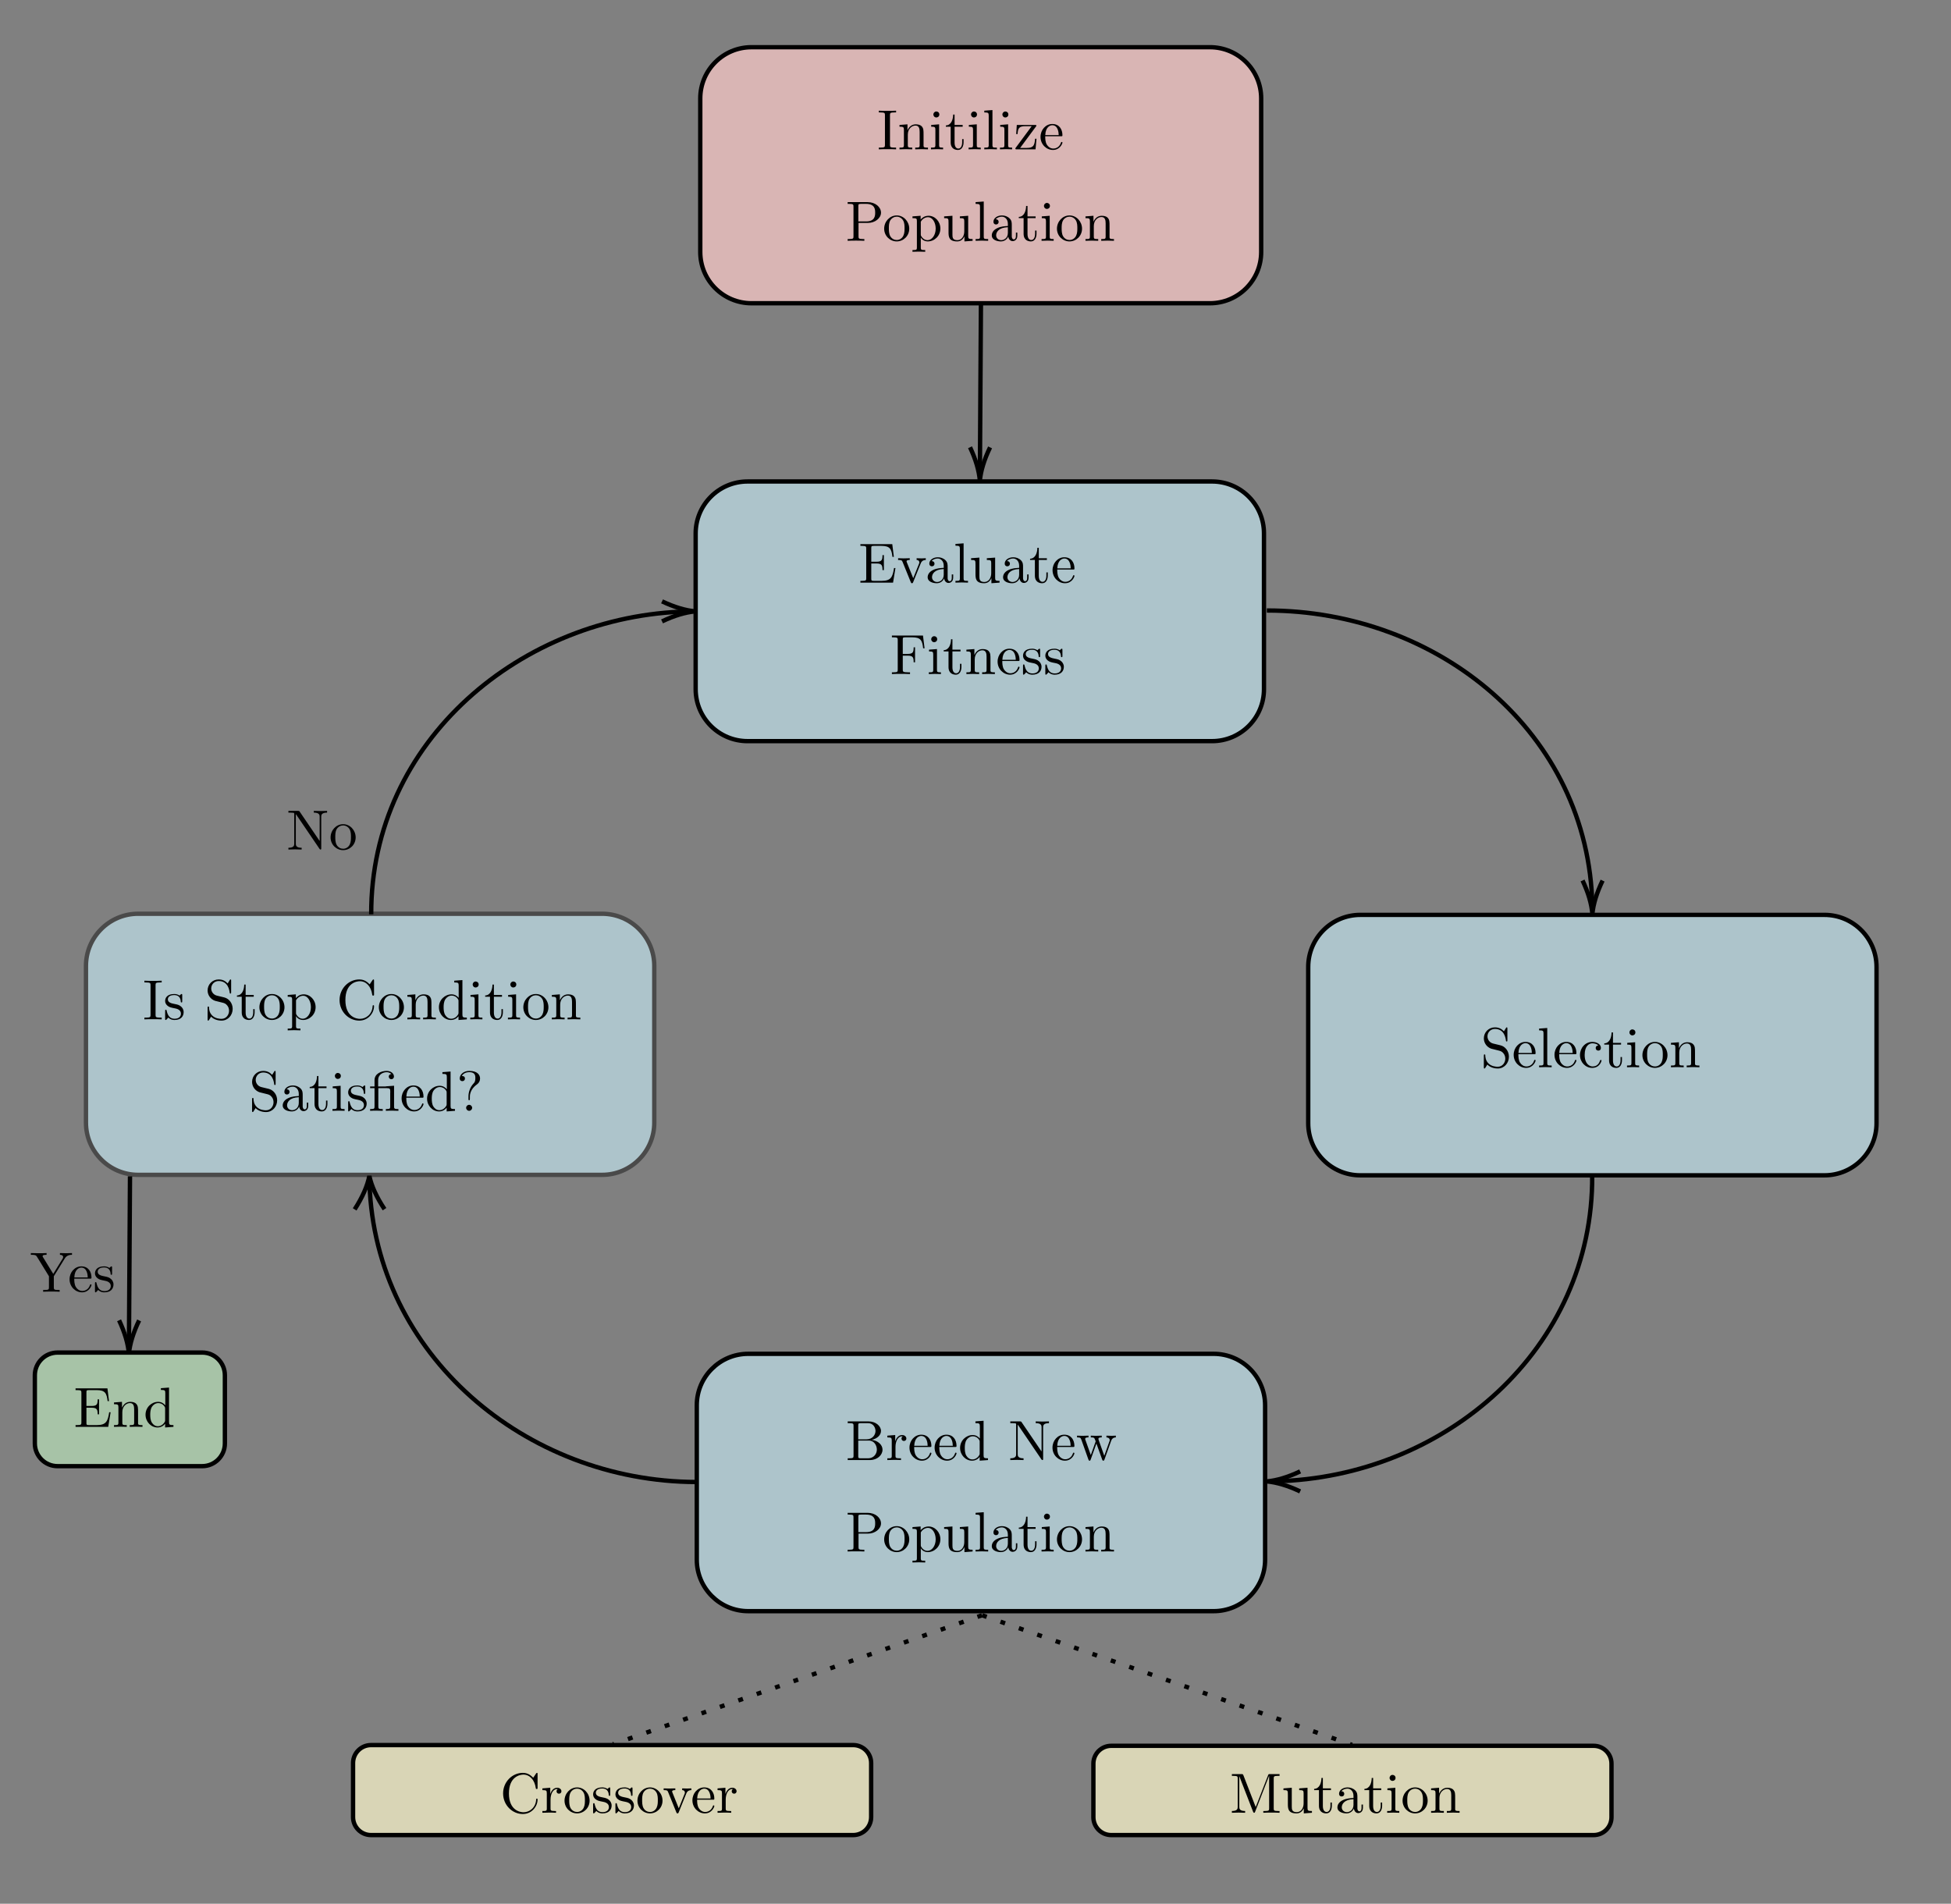 ﻿<svg xmlns="http://www.w3.org/2000/svg" xmlns:xlink="http://www.w3.org/1999/xlink" x="0" y="0" width="448" height="437.188" style="
        width:448px;
        height:437.188px;
        background: transparent;
        fill: none;
">
        
        
        <rect width="100%" height="100%" fill="#808080" stroke="none"/>
        
        
        <svg xmlns="http://www.w3.org/2000/svg" class="role-diagram-draw-area"><g class="shapes-region" style="stroke: black; fill: none;"><g class="composite-shape"><path class="real" d=" M160.8,22.6 C160.8,16.11 166.07,10.84 172.56,10.84 L277.84,10.84 C284.33,10.84 289.6,16.11 289.6,22.6 L289.6,57.88 C289.6,64.37 284.33,69.64 277.84,69.64 L172.56,69.64 C166.07,69.64 160.8,64.37 160.8,57.88 Z" style="stroke-width: 1; stroke: rgb(0, 0, 0); stroke-opacity: 1; fill: rgb(255, 204, 203); fill-opacity: 0.7;"/></g><g class="arrow-line"><path class="connection real" stroke-dasharray="" d="  M225.25,69.65 L225.01,108.38" style="stroke: rgb(0, 0, 0); stroke-opacity: 1; stroke-width: 1; fill: none; fill-opacity: 1;"/><g stroke="rgb(0,0,0)" stroke-opacity="1" transform="matrix(0.006,-1,1,0.006,225,110.375)" style="stroke: rgb(0, 0, 0); stroke-width: 1;"><path d=" M7.65,-2.3 Q3.47,-0.31 0,0 Q3.47,0.32 7.65,2.3"/></g></g><g class="composite-shape"><path class="real" d=" M159.74,122.5 C159.74,115.91 165.08,110.57 171.67,110.57 L278.32,110.57 C284.9,110.57 290.24,115.91 290.24,122.5 L290.24,158.27 C290.24,164.86 284.9,170.2 278.32,170.2 L171.67,170.2 C165.08,170.2 159.74,164.86 159.74,158.27 Z" style="stroke-width: 1; stroke: rgb(0, 0, 0); stroke-opacity: 1; fill: rgb(193, 225, 236); fill-opacity: 0.7;"/></g><g class="composite-shape"><path class="real" d=" M300.4,222.06 C300.4,215.46 305.76,210.1 312.36,210.1 L418.94,210.1 C425.54,210.1 430.9,215.46 430.9,222.06 L430.9,257.95 C430.9,264.56 425.54,269.91 418.94,269.91 L312.36,269.91 C305.76,269.91 300.4,264.56 300.4,257.95 Z" style="stroke-width: 1; stroke: rgb(0, 0, 0); stroke-opacity: 1; fill: rgb(193, 225, 236); fill-opacity: 0.7;"/></g><g class="composite-shape"><path class="real" d=" M19.74,221.83 C19.74,215.21 25.11,209.84 31.73,209.84 L138.25,209.84 C144.87,209.84 150.24,215.21 150.24,221.83 L150.24,257.81 C150.24,264.43 144.87,269.8 138.25,269.8 L31.73,269.8 C25.11,269.8 19.74,264.43 19.74,257.81 Z" style="stroke-width: 1; stroke: rgb(74, 74, 74); stroke-opacity: 1; fill: rgb(193, 225, 236); fill-opacity: 0.7;"/></g><g class="composite-shape"><path class="real" d=" M160,322.72 C160,316.19 165.29,310.9 171.82,310.9 L278.68,310.9 C285.21,310.9 290.5,316.19 290.5,322.72 L290.5,358.18 C290.5,364.71 285.21,370 278.68,370 L171.82,370 C165.29,370 160,364.71 160,358.18 Z" style="stroke-width: 1; stroke: rgb(0, 0, 0); stroke-opacity: 1; fill: rgb(193, 225, 236); fill-opacity: 0.7;"/></g><g class="arrow-line"><path class="connection real" stroke-dasharray="" d="  M290.9,140.2 C330.3,140.2 364.85,168.34 365.64,208.04" style="stroke: rgb(0, 0, 0); stroke-opacity: 1; stroke-width: 1; fill: none; fill-opacity: 1;"/><g stroke="rgb(0,0,0)" stroke-opacity="1" transform="matrix(0.006,-1,1,0.006,365.65,209.861)" style="stroke: rgb(0, 0, 0); stroke-width: 1;"><path d=" M7.65,-2.3 Q3.47,-0.31 0,0 Q3.47,0.32 7.65,2.3"/></g></g><g class="arrow-line"><path class="connection real" stroke-dasharray="" d="  M365.61,269.91 C365.9,309.6 331.94,339.3 292.7,340.18" style="stroke: rgb(0, 0, 0); stroke-opacity: 1; stroke-width: 1; fill: none; fill-opacity: 1;"/><g stroke="rgb(0,0,0)" stroke-opacity="1" transform="matrix(1,-2.4492935982947064e-16,2.4492935982947064e-16,1,290.9,340.2)" style="stroke: rgb(0, 0, 0); stroke-width: 1;"><path d=" M7.65,-2.3 Q3.47,-0.31 0,0 Q3.47,0.32 7.65,2.3"/></g></g><g class="arrow-line"><path class="connection real" stroke-dasharray="" d="  M159.81,340.34 C120.7,340.2 86.15,311.09 84.85,271.86" style="stroke: rgb(0, 0, 0); stroke-opacity: 1; stroke-width: 1; fill: none; fill-opacity: 1;"/><g stroke="rgb(0,0,0)" stroke-opacity="1" transform="matrix(0.007,1,-1,0.007,84.814,270.057)" style="stroke: rgb(0, 0, 0); stroke-width: 1;"><path d=" M7.65,-3.43 Q3.47,-0.7 0,0 Q3.47,0.7 7.65,3.43"/></g></g><g class="arrow-line"><path class="connection real" stroke-dasharray="" d="  M85.24,209.97 C85.1,170.01 120.03,141.27 157.94,140.42" style="stroke: rgb(0, 0, 0); stroke-opacity: 1; stroke-width: 1; fill: none; fill-opacity: 1;"/><g stroke="rgb(0,0,0)" stroke-opacity="1" transform="matrix(-1,1.2246467991473532e-16,-1.2246467991473532e-16,-1,159.671,140.4)" style="stroke: rgb(0, 0, 0); stroke-width: 1;"><path d=" M7.65,-2.3 Q3.47,-0.31 0,0 Q3.47,0.32 7.65,2.3"/></g></g><g class="composite-shape"><path class="real" d=" M81.07,404.88 C81.07,402.6 82.92,400.75 85.2,400.75 L195.91,400.75 C198.19,400.75 200.04,402.6 200.04,404.88 L200.04,417.28 C200.04,419.57 198.19,421.42 195.91,421.42 L85.2,421.42 C82.92,421.42 81.07,419.57 81.07,417.28 Z" style="stroke-width: 1; stroke: rgb(0, 0, 0); stroke-opacity: 1; fill: rgb(255, 250, 205); fill-opacity: 0.7;"/></g><g class="composite-shape"><path class="real" d=" M251.07,405.02 C251.07,402.75 252.9,400.92 255.17,400.92 L365.94,400.92 C368.21,400.92 370.04,402.75 370.04,405.02 L370.04,417.32 C370.04,419.58 368.21,421.42 365.94,421.42 L255.17,421.42 C252.9,421.42 251.07,419.58 251.07,417.32 Z" style="stroke-width: 1; stroke: rgb(0, 0, 0); stroke-opacity: 1; fill: rgb(255, 250, 205); fill-opacity: 0.7;"/></g><g class="arrow-line"><path class="connection real" stroke-dasharray="1.125 3.35" d="  M225.51,370.94 L310.47,400.71" style="stroke: rgb(0, 0, 0); stroke-opacity: 1; stroke-width: 1; fill: none; fill-opacity: 1;"/></g><g class="arrow-line"><path class="connection real" stroke-dasharray="1.125 3.35" d="  M225.51,370.94 L140.76,400.57" style="stroke: rgb(0, 0, 0); stroke-opacity: 1; stroke-width: 1; fill: none; fill-opacity: 1;"/></g><g class="arrow-line"><path class="connection real" stroke-dasharray="" d="  M29.85,270.14 L29.61,308.87" style="stroke: rgb(0, 0, 0); stroke-opacity: 1; stroke-width: 1; fill: none; fill-opacity: 1;"/><g stroke="rgb(0,0,0)" stroke-opacity="1" transform="matrix(0.006,-1,1,0.006,29.599,310.868)" style="stroke: rgb(0, 0, 0); stroke-width: 1;"><path d=" M7.65,-2.3 Q3.47,-0.31 0,0 Q3.47,0.32 7.65,2.3"/></g></g><g class="composite-shape"><path class="real" d=" M8,315.83 C8,312.95 10.34,310.61 13.22,310.61 L46.43,310.61 C49.31,310.61 51.64,312.95 51.64,315.83 L51.64,331.48 C51.64,334.36 49.31,336.7 46.43,336.7 L13.22,336.7 C10.34,336.7 8,334.36 8,331.48 Z" style="stroke-width: 1; stroke: rgb(0, 0, 0); stroke-opacity: 1; fill: rgb(184, 224, 184); fill-opacity: 0.7;"/></g><g/></g><g/><g/><g/></svg>
        <svg xmlns="http://www.w3.org/2000/svg" xmlns:xlink="http://www.w3.org/1999/xlink" width="446" height="435.188" style="width:446px;height:435.188px;font-family:Asana-Math, Asana;background:transparent;"><g><g><g><g transform="matrix(1,0,0,1,201.438,34.297)"><path transform="matrix(0.013,0,0,-0.013,0,0)" d="M28 0C63 3 142 3 180 3C219 3 298 3 333 0L333 31L307 31C228 31 225 42 225 78L225 605C225 641 228 652 307 652L333 652L333 683C298 680 219 680 181 680C142 680 63 680 28 683L28 652L54 652C133 652 136 641 136 605L136 78C136 42 133 31 54 31L28 31ZM393 0C428 1 479 3 506 3C532 3 584 1 618 0L618 31C551 31 540 31 540 76L540 260C540 364 611 420 675 420C738 420 749 366 749 309L749 76C749 31 738 31 671 31L671 0C706 1 757 3 784 3C810 3 862 1 896 0L896 31C844 31 819 31 818 61L818 252C818 338 818 369 787 405C773 422 740 442 682 442C609 442 562 399 534 337L534 442L393 431L393 400C463 400 471 393 471 344L471 76C471 31 460 31 393 31ZM991 616C991 589 1013 563 1044 563C1072 563 1097 584 1097 616C1097 648 1072 669 1044 669C1013 669 991 642 991 616ZM949 0C981 1 1035 3 1059 3C1094 3 1129 1 1163 0L1163 31C1097 31 1093 36 1093 75L1093 442L953 431L953 400C1018 400 1027 394 1027 345L1027 76C1027 31 1016 31 949 31ZM1212 400L1297 400L1297 124C1297 1 1390 -11 1426 -11C1497 -11 1525 60 1525 124L1525 181L1500 181L1500 126C1500 52 1470 14 1433 14C1366 14 1366 105 1366 122L1366 400L1509 400L1509 431L1366 431L1366 615L1341 615C1340 533 1310 426 1212 422ZM1656 616C1656 589 1678 563 1709 563C1737 563 1762 584 1762 616C1762 648 1737 669 1709 669C1678 669 1656 642 1656 616ZM1614 0C1646 1 1700 3 1724 3C1759 3 1794 1 1828 0L1828 31C1762 31 1758 36 1758 75L1758 442L1618 431L1618 400C1683 400 1692 394 1692 345L1692 76C1692 31 1681 31 1614 31ZM1891 0C1924 1 1977 3 2002 3C2027 3 2076 1 2113 0L2113 31C2046 31 2035 31 2035 76L2035 694L1891 683L1891 652C1961 652 1969 645 1969 596L1969 76C1969 31 1958 31 1891 31ZM2210 616C2210 589 2232 563 2263 563C2291 563 2316 584 2316 616C2316 648 2291 669 2263 669C2232 669 2210 642 2210 616ZM2168 0C2200 1 2254 3 2278 3C2313 3 2348 1 2382 0L2382 31C2316 31 2312 36 2312 75L2312 442L2172 431L2172 400C2237 400 2246 394 2246 345L2246 76C2246 31 2235 31 2168 31ZM2440 14C2440 0 2447 0 2466 0L2796 0L2813 187L2788 187C2779 69 2758 25 2642 25L2524 25L2802 401C2811 412 2811 414 2811 418C2811 431 2803 431 2785 431L2465 431L2454 270L2479 270C2485 372 2504 409 2614 409L2728 409L2449 32C2440 21 2440 19 2440 14ZM2884 220C2884 86 2989 -11 3104 -11C3226 -11 3271 100 3271 119C3271 129 3263 131 3258 131C3249 131 3247 125 3245 117C3210 14 3120 14 3110 14C3060 14 3020 44 2997 81C2967 129 2967 195 2967 231L3246 231C3268 231 3271 231 3271 252C3271 351 3217 448 3092 448C2976 448 2884 345 2884 220ZM2968 252C2974 401 3058 426 3092 426C3195 426 3205 291 3205 252Z" stroke="rgb(0,0,0)" stroke-opacity="1" stroke-width="0" fill="rgb(0,0,0)" fill-opacity="1"></path></g></g><g><g transform="matrix(1,0,0,1,246,34.297)"><path transform="matrix(0.013,0,0,-0.013,0,0)" d="" stroke="rgb(0,0,0)" stroke-opacity="1" stroke-width="0" fill="rgb(0,0,0)" fill-opacity="1"></path></g></g></g><g><g><g transform="matrix(1,0,0,1,194.188,55.297)"><path transform="matrix(0.013,0,0,-0.013,0,0)" d="M35 0C70 3 144 3 182 3C220 3 295 3 330 0L330 31L306 31C229 31 227 42 227 78L227 316L396 316C516 316 624 397 624 497C624 595 525 683 388 683L35 683L35 652L59 652C136 652 138 641 138 605L138 78C138 42 136 31 59 31L35 31ZM224 342L224 612C224 645 226 652 273 652L362 652C521 652 521 546 521 497C521 450 521 342 362 342ZM680 214C680 85 784 -11 901 -11C1022 -11 1123 87 1123 214C1123 342 1023 448 902 448C777 448 680 339 680 214ZM763 222C763 261 763 315 787 359C814 405 861 426 901 426C945 426 988 404 1014 361C1040 318 1040 260 1040 222C1040 186 1040 132 1018 88C996 43 952 14 902 14C859 14 815 35 788 81C763 125 763 186 763 222ZM1180 -163L1180 -194C1214 -193 1266 -191 1292 -191C1319 -191 1370 -193 1405 -194L1405 -163C1338 -163 1327 -163 1327 -118L1327 50L1327 59C1332 43 1374 -11 1450 -11C1569 -11 1673 87 1673 216C1673 343 1576 442 1464 442C1386 442 1344 398 1324 376L1324 442L1180 431L1180 400C1251 400 1258 394 1258 350L1258 -118C1258 -163 1247 -163 1180 -163ZM1327 114L1327 337C1356 388 1405 417 1456 417C1529 417 1590 329 1590 216C1590 95 1520 11 1446 11C1406 11 1368 31 1341 72C1327 93 1327 94 1327 114ZM1739 400C1817 400 1817 397 1817 308L1817 158C1817 80 1817 -11 1969 -11C2025 -11 2069 17 2098 79L2098 -11L2242 0L2242 31C2172 31 2164 38 2164 87L2164 442L2017 431L2017 400C2087 400 2095 393 2095 344L2095 166C2095 79 2047 11 1974 11C1890 11 1886 58 1886 110L1886 442L1739 431ZM2295 0C2328 1 2381 3 2406 3C2431 3 2480 1 2517 0L2517 31C2450 31 2439 31 2439 76L2439 694L2295 683L2295 652C2365 652 2373 645 2373 596L2373 76C2373 31 2362 31 2295 31ZM2581 95C2581 14 2678 -11 2741 -11C2807 -11 2853 29 2872 76C2876 36 2903 -6 2950 -6C2971 -6 3032 8 3032 89L3032 145L3007 145L3007 89C3007 31 2982 25 2971 25C2938 25 2934 70 2934 75L2934 275C2934 317 2934 356 2898 393C2859 432 2809 448 2761 448C2679 448 2610 401 2610 335C2610 305 2630 288 2656 288C2684 288 2702 308 2702 334C2702 346 2697 379 2651 380C2678 415 2727 426 2759 426C2808 426 2865 387 2865 298L2865 261C2814 258 2744 255 2681 225C2606 191 2581 139 2581 95ZM2658 96C2658 151 2700 234 2865 240L2865 140C2865 45 2793 11 2748 11C2699 11 2658 46 2658 96ZM3058 400L3143 400L3143 124C3143 1 3236 -11 3272 -11C3343 -11 3371 60 3371 124L3371 181L3346 181L3346 126C3346 52 3316 14 3279 14C3212 14 3212 105 3212 122L3212 400L3355 400L3355 431L3212 431L3212 615L3187 615C3186 533 3156 426 3058 422ZM3502 616C3502 589 3524 563 3555 563C3583 563 3608 584 3608 616C3608 648 3583 669 3555 669C3524 669 3502 642 3502 616ZM3460 0C3492 1 3546 3 3570 3C3605 3 3640 1 3674 0L3674 31C3608 31 3604 36 3604 75L3604 442L3464 431L3464 400C3529 400 3538 394 3538 345L3538 76C3538 31 3527 31 3460 31ZM3732 214C3732 85 3836 -11 3953 -11C4074 -11 4175 87 4175 214C4175 342 4075 448 3954 448C3829 448 3732 339 3732 214ZM3815 222C3815 261 3815 315 3839 359C3866 405 3913 426 3953 426C3997 426 4040 404 4066 361C4092 318 4092 260 4092 222C4092 186 4092 132 4070 88C4048 43 4004 14 3954 14C3911 14 3867 35 3840 81C3815 125 3815 186 3815 222ZM4236 0C4271 1 4322 3 4349 3C4375 3 4427 1 4461 0L4461 31C4394 31 4383 31 4383 76L4383 260C4383 364 4454 420 4518 420C4581 420 4592 366 4592 309L4592 76C4592 31 4581 31 4514 31L4514 0C4549 1 4600 3 4627 3C4653 3 4705 1 4739 0L4739 31C4687 31 4662 31 4661 61L4661 252C4661 338 4661 369 4630 405C4616 422 4583 442 4525 442C4452 442 4405 399 4377 337L4377 442L4236 431L4236 400C4306 400 4314 393 4314 344L4314 76C4314 31 4303 31 4236 31Z" stroke="rgb(0,0,0)" stroke-opacity="1" stroke-width="0" fill="rgb(0,0,0)" fill-opacity="1"></path></g></g></g></g><g><g><g><g transform="matrix(1,0,0,1,197.141,133.797)"><path transform="matrix(0.013,0,0,-0.013,0,0)" d="M33 0L610 0L652 258L627 258C602 104 579 31 407 31L274 31C227 31 225 38 225 71L225 338L315 338C412 338 423 306 423 221L448 221L448 486L423 486C423 400 412 369 315 369L225 369L225 609C225 642 227 649 274 649L403 649C556 649 583 594 599 455L624 455L596 680L33 680L33 649L57 649C134 649 136 638 136 602L136 78C136 42 134 31 57 31L33 31ZM699 400C762 400 766 394 779 363L923 8C929 -6 931 -11 944 -11C957 -11 961 -2 965 8L1096 333C1105 356 1122 399 1188 400L1188 431C1165 429 1136 428 1113 428C1089 428 1043 430 1026 431L1026 400C1063 399 1074 376 1074 357C1074 348 1072 344 1068 333L966 78L854 357C848 370 848 372 848 374C848 400 887 400 905 400L905 431C875 430 819 428 796 428C769 428 729 429 699 431ZM1221 95C1221 14 1318 -11 1381 -11C1447 -11 1493 29 1512 76C1516 36 1543 -6 1590 -6C1611 -6 1672 8 1672 89L1672 145L1647 145L1647 89C1647 31 1622 25 1611 25C1578 25 1574 70 1574 75L1574 275C1574 317 1574 356 1538 393C1499 432 1449 448 1401 448C1319 448 1250 401 1250 335C1250 305 1270 288 1296 288C1324 288 1342 308 1342 334C1342 346 1337 379 1291 380C1318 415 1367 426 1399 426C1448 426 1505 387 1505 298L1505 261C1454 258 1384 255 1321 225C1246 191 1221 139 1221 95ZM1298 96C1298 151 1340 234 1505 240L1505 140C1505 45 1433 11 1388 11C1339 11 1298 46 1298 96ZM1712 0C1745 1 1798 3 1823 3C1848 3 1897 1 1934 0L1934 31C1867 31 1856 31 1856 76L1856 694L1712 683L1712 652C1782 652 1790 645 1790 596L1790 76C1790 31 1779 31 1712 31ZM1988 400C2066 400 2066 397 2066 308L2066 158C2066 80 2066 -11 2218 -11C2274 -11 2318 17 2347 79L2347 -11L2491 0L2491 31C2421 31 2413 38 2413 87L2413 442L2266 431L2266 400C2336 400 2344 393 2344 344L2344 166C2344 79 2296 11 2223 11C2139 11 2135 58 2135 110L2135 442L1988 431ZM2553 95C2553 14 2650 -11 2713 -11C2779 -11 2825 29 2844 76C2848 36 2875 -6 2922 -6C2943 -6 3004 8 3004 89L3004 145L2979 145L2979 89C2979 31 2954 25 2943 25C2910 25 2906 70 2906 75L2906 275C2906 317 2906 356 2870 393C2831 432 2781 448 2733 448C2651 448 2582 401 2582 335C2582 305 2602 288 2628 288C2656 288 2674 308 2674 334C2674 346 2669 379 2623 380C2650 415 2699 426 2731 426C2780 426 2837 387 2837 298L2837 261C2786 258 2716 255 2653 225C2578 191 2553 139 2553 95ZM2630 96C2630 151 2672 234 2837 240L2837 140C2837 45 2765 11 2720 11C2671 11 2630 46 2630 96ZM3030 400L3115 400L3115 124C3115 1 3208 -11 3244 -11C3315 -11 3343 60 3343 124L3343 181L3318 181L3318 126C3318 52 3288 14 3251 14C3184 14 3184 105 3184 122L3184 400L3327 400L3327 431L3184 431L3184 615L3159 615C3158 533 3128 426 3030 422ZM3427 220C3427 86 3532 -11 3647 -11C3769 -11 3814 100 3814 119C3814 129 3806 131 3801 131C3792 131 3790 125 3788 117C3753 14 3663 14 3653 14C3603 14 3563 44 3540 81C3510 129 3510 195 3510 231L3789 231C3811 231 3814 231 3814 252C3814 351 3760 448 3635 448C3519 448 3427 345 3427 220ZM3511 252C3517 401 3601 426 3635 426C3738 426 3748 291 3748 252Z" stroke="rgb(0,0,0)" stroke-opacity="1" stroke-width="0" fill="rgb(0,0,0)" fill-opacity="1"></path></g></g></g><g><g><g transform="matrix(1,0,0,1,204.375,154.797)"><path transform="matrix(0.013,0,0,-0.013,0,0)" d="M33 0C68 3 146 3 185 3C226 3 317 3 353 0L353 31L320 31C225 31 225 44 225 79L225 325L311 325C407 325 417 293 417 208L442 208L442 473L417 473C417 389 407 356 311 356L225 356L225 609C225 642 227 649 274 649L394 649C544 649 569 593 585 455L610 455L582 680L33 680L33 649L57 649C134 649 136 638 136 602L136 78C136 42 134 31 57 31L33 31ZM727 616C727 589 749 563 780 563C808 563 833 584 833 616C833 648 808 669 780 669C749 669 727 642 727 616ZM685 0C717 1 771 3 795 3C830 3 865 1 899 0L899 31C833 31 829 36 829 75L829 442L689 431L689 400C754 400 763 394 763 345L763 76C763 31 752 31 685 31ZM948 400L1033 400L1033 124C1033 1 1126 -11 1162 -11C1233 -11 1261 60 1261 124L1261 181L1236 181L1236 126C1236 52 1206 14 1169 14C1102 14 1102 105 1102 122L1102 400L1245 400L1245 431L1102 431L1102 615L1077 615C1076 533 1046 426 948 422ZM1349 0C1384 1 1435 3 1462 3C1488 3 1540 1 1574 0L1574 31C1507 31 1496 31 1496 76L1496 260C1496 364 1567 420 1631 420C1694 420 1705 366 1705 309L1705 76C1705 31 1694 31 1627 31L1627 0C1662 1 1713 3 1740 3C1766 3 1818 1 1852 0L1852 31C1800 31 1775 31 1774 61L1774 252C1774 338 1774 369 1743 405C1729 422 1696 442 1638 442C1565 442 1518 399 1490 337L1490 442L1349 431L1349 400C1419 400 1427 393 1427 344L1427 76C1427 31 1416 31 1349 31ZM1900 220C1900 86 2005 -11 2120 -11C2242 -11 2287 100 2287 119C2287 129 2279 131 2274 131C2265 131 2263 125 2261 117C2226 14 2136 14 2126 14C2076 14 2036 44 2013 81C1983 129 1983 195 1983 231L2262 231C2284 231 2287 231 2287 252C2287 351 2233 448 2108 448C1992 448 1900 345 1900 220ZM1984 252C1990 401 2074 426 2108 426C2211 426 2221 291 2221 252ZM2349 13C2349 -4 2349 -11 2360 -11C2365 -11 2366 -10 2385 9C2387 11 2387 13 2405 32C2449 -10 2494 -11 2515 -11C2630 -11 2676 56 2676 128C2676 181 2646 211 2634 223C2601 255 2562 263 2520 271C2464 282 2397 295 2397 353C2397 388 2423 429 2509 429C2619 429 2624 339 2626 308C2627 299 2636 299 2638 299C2651 299 2651 304 2651 323L2651 424C2651 441 2651 448 2640 448C2635 448 2633 448 2620 436C2617 432 2607 423 2603 420C2565 448 2524 448 2509 448C2387 448 2349 381 2349 325C2349 290 2365 262 2392 240C2424 214 2452 208 2524 194C2546 190 2628 174 2628 102C2628 51 2593 11 2515 11C2431 11 2395 68 2376 153C2373 166 2372 170 2362 170C2349 170 2349 163 2349 145ZM2743 13C2743 -4 2743 -11 2754 -11C2759 -11 2760 -10 2779 9C2781 11 2781 13 2799 32C2843 -10 2888 -11 2909 -11C3024 -11 3070 56 3070 128C3070 181 3040 211 3028 223C2995 255 2956 263 2914 271C2858 282 2791 295 2791 353C2791 388 2817 429 2903 429C3013 429 3018 339 3020 308C3021 299 3030 299 3032 299C3045 299 3045 304 3045 323L3045 424C3045 441 3045 448 3034 448C3029 448 3027 448 3014 436C3011 432 3001 423 2997 420C2959 448 2918 448 2903 448C2781 448 2743 381 2743 325C2743 290 2759 262 2786 240C2818 214 2846 208 2918 194C2940 190 3022 174 3022 102C3022 51 2987 11 2909 11C2825 11 2789 68 2770 153C2767 166 2766 170 2756 170C2743 170 2743 163 2743 145Z" stroke="rgb(0,0,0)" stroke-opacity="1" stroke-width="0" fill="rgb(0,0,0)" fill-opacity="1"></path></g></g></g></g><g><g><g><g transform="matrix(1,0,0,1,340,245.094)"><path transform="matrix(0.013,0,0,-0.013,0,0)" d="M56 2C56 -15 56 -22 67 -22C74 -22 75 -20 82 -9C82 -8 85 -5 118 48C149 14 213 -22 302 -22C419 -22 499 76 499 186C499 286 433 368 349 388L221 419C159 434 120 488 120 546C120 616 174 677 252 677C419 677 441 513 447 468C448 462 448 456 459 456C472 456 472 461 472 480L472 681C472 698 472 705 461 705C454 705 453 704 446 692L411 635C381 664 340 705 251 705C140 705 56 617 56 511C56 428 109 355 187 328C198 324 249 312 319 295C346 288 376 281 404 244C425 218 435 185 435 152C435 81 385 9 301 9C272 9 196 14 143 63C85 117 82 181 81 217C80 227 72 227 69 227C56 227 56 220 56 202ZM583 220C583 86 688 -11 803 -11C925 -11 970 100 970 119C970 129 962 131 957 131C948 131 946 125 944 117C909 14 819 14 809 14C759 14 719 44 696 81C666 129 666 195 666 231L945 231C967 231 970 231 970 252C970 351 916 448 791 448C675 448 583 345 583 220ZM667 252C673 401 757 426 791 426C894 426 904 291 904 252ZM1032 0C1065 1 1118 3 1143 3C1168 3 1217 1 1254 0L1254 31C1187 31 1176 31 1176 76L1176 694L1032 683L1032 652C1102 652 1110 645 1110 596L1110 76C1110 31 1099 31 1032 31ZM1304 220C1304 86 1409 -11 1524 -11C1646 -11 1691 100 1691 119C1691 129 1683 131 1678 131C1669 131 1667 125 1665 117C1630 14 1540 14 1530 14C1480 14 1440 44 1417 81C1387 129 1387 195 1387 231L1666 231C1688 231 1691 231 1691 252C1691 351 1637 448 1512 448C1396 448 1304 345 1304 220ZM1388 252C1394 401 1478 426 1512 426C1615 426 1625 291 1625 252ZM1754 216C1754 88 1853 -11 1969 -11C2103 -11 2135 109 2135 119C2135 129 2125 129 2122 129C2113 129 2111 125 2109 119C2080 26 2015 14 1978 14C1925 14 1837 57 1837 218C1837 381 1919 423 1972 423C1981 423 2044 422 2079 386C2038 383 2032 353 2032 340C2032 314 2050 294 2078 294C2104 294 2124 311 2124 341C2124 409 2048 448 1971 448C1846 448 1754 340 1754 216ZM2183 400L2268 400L2268 124C2268 1 2361 -11 2397 -11C2468 -11 2496 60 2496 124L2496 181L2471 181L2471 126C2471 52 2441 14 2404 14C2337 14 2337 105 2337 122L2337 400L2480 400L2480 431L2337 431L2337 615L2312 615C2311 533 2281 426 2183 422ZM2627 616C2627 589 2649 563 2680 563C2708 563 2733 584 2733 616C2733 648 2708 669 2680 669C2649 669 2627 642 2627 616ZM2585 0C2617 1 2671 3 2695 3C2730 3 2765 1 2799 0L2799 31C2733 31 2729 36 2729 75L2729 442L2589 431L2589 400C2654 400 2663 394 2663 345L2663 76C2663 31 2652 31 2585 31ZM2857 214C2857 85 2961 -11 3078 -11C3199 -11 3300 87 3300 214C3300 342 3200 448 3079 448C2954 448 2857 339 2857 214ZM2940 222C2940 261 2940 315 2964 359C2991 405 3038 426 3078 426C3122 426 3165 404 3191 361C3217 318 3217 260 3217 222C3217 186 3217 132 3195 88C3173 43 3129 14 3079 14C3036 14 2992 35 2965 81C2940 125 2940 186 2940 222ZM3361 0C3396 1 3447 3 3474 3C3500 3 3552 1 3586 0L3586 31C3519 31 3508 31 3508 76L3508 260C3508 364 3579 420 3643 420C3706 420 3717 366 3717 309L3717 76C3717 31 3706 31 3639 31L3639 0C3674 1 3725 3 3752 3C3778 3 3830 1 3864 0L3864 31C3812 31 3787 31 3786 61L3786 252C3786 338 3786 369 3755 405C3741 422 3708 442 3650 442C3577 442 3530 399 3502 337L3502 442L3361 431L3361 400C3431 400 3439 393 3439 344L3439 76C3439 31 3428 31 3361 31Z" stroke="rgb(0,0,0)" stroke-opacity="1" stroke-width="0" fill="rgb(0,0,0)" fill-opacity="1"></path></g></g></g></g><g><g><g><g transform="matrix(1,0,0,1,194.188,335.297)"><path transform="matrix(0.013,0,0,-0.013,0,0)" d="M36 0L428 0C561 0 651 89 651 183C651 270 569 345 458 357C555 376 624 440 624 514C624 601 532 683 402 683L36 683L36 652L60 652C137 652 139 641 139 605L139 78C139 42 137 31 60 31L36 31ZM222 71L222 344L410 344C509 344 551 251 551 184C551 113 499 31 396 31L271 31C224 31 222 38 222 71ZM222 366L222 612C222 645 224 652 271 652L395 652C492 652 527 567 527 514C527 450 478 366 367 366ZM736 0C775 1 822 3 850 3C890 3 937 3 977 0L977 31L956 31C882 31 880 42 880 78L880 232C880 331 922 420 998 420C1005 420 1007 420 1009 419C1006 418 986 406 986 380C986 352 1007 337 1029 337C1047 337 1072 349 1072 381C1072 413 1041 442 998 442C925 442 889 375 875 332L875 442L736 431L736 400C806 400 814 393 814 344L814 76C814 31 803 31 736 31ZM1127 220C1127 86 1232 -11 1347 -11C1469 -11 1514 100 1514 119C1514 129 1506 131 1501 131C1492 131 1490 125 1488 117C1453 14 1363 14 1353 14C1303 14 1263 44 1240 81C1210 129 1210 195 1210 231L1489 231C1511 231 1514 231 1514 252C1514 351 1460 448 1335 448C1219 448 1127 345 1127 220ZM1211 252C1217 401 1301 426 1335 426C1438 426 1448 291 1448 252ZM1571 220C1571 86 1676 -11 1791 -11C1913 -11 1958 100 1958 119C1958 129 1950 131 1945 131C1936 131 1934 125 1932 117C1897 14 1807 14 1797 14C1747 14 1707 44 1684 81C1654 129 1654 195 1654 231L1933 231C1955 231 1958 231 1958 252C1958 351 1904 448 1779 448C1663 448 1571 345 1571 220ZM1655 252C1661 401 1745 426 1779 426C1882 426 1892 291 1892 252ZM2021 215C2021 88 2119 -11 2233 -11C2297 -11 2342 23 2367 55L2367 -11L2514 0L2514 31C2444 31 2436 38 2436 87L2436 694L2292 683L2292 652C2362 652 2370 645 2370 596L2370 380C2341 416 2298 442 2244 442C2126 442 2021 344 2021 215ZM2104 214C2104 251 2106 311 2135 356C2156 387 2194 420 2248 420C2283 420 2325 405 2356 360C2367 343 2367 341 2367 323L2367 118C2367 100 2367 98 2356 81C2326 33 2281 11 2238 11C2193 11 2157 37 2133 75C2107 116 2104 173 2104 214ZM2908 0C2943 1 2992 3 3025 3C3058 3 3107 1 3142 0L3142 31C3039 31 3039 78 3039 105L3039 625C3044 620 3045 619 3049 613L3457 13C3466 1 3467 0 3474 0C3488 0 3488 7 3488 26L3488 578C3488 605 3488 652 3591 652L3591 683C3556 682 3507 680 3474 680C3441 680 3392 682 3357 683L3357 652C3460 652 3460 605 3460 578L3460 151L3107 670C3098 682 3097 683 3078 683L2908 683L2908 652L2937 652C2952 652 2972 651 2987 650C3010 647 3011 646 3011 627L3011 105C3011 78 3011 31 2908 31ZM3653 220C3653 86 3758 -11 3873 -11C3995 -11 4040 100 4040 119C4040 129 4032 131 4027 131C4018 131 4016 125 4014 117C3979 14 3889 14 3879 14C3829 14 3789 44 3766 81C3736 129 3736 195 3736 231L4015 231C4037 231 4040 231 4040 252C4040 351 3986 448 3861 448C3745 448 3653 345 3653 220ZM3737 252C3743 401 3827 426 3861 426C3964 426 3974 291 3974 252ZM4087 400C4137 400 4149 397 4161 365L4287 11C4292 -3 4295 -11 4308 -11C4321 -11 4323 -5 4328 9L4429 292L4531 8C4535 -3 4538 -11 4551 -11C4564 -11 4567 -2 4571 8L4688 336C4706 386 4737 399 4772 400L4772 431C4750 429 4721 428 4699 428C4670 428 4625 430 4606 431L4606 400C4642 399 4664 381 4664 352C4664 346 4664 344 4659 331L4568 75L4469 354C4465 366 4464 368 4464 373C4464 400 4503 400 4523 400L4523 431C4494 430 4443 428 4419 428C4389 428 4360 429 4330 431L4330 400C4367 400 4383 398 4393 385C4398 379 4409 349 4416 330L4330 88L4235 355C4230 367 4230 369 4230 373C4230 400 4269 400 4289 400L4289 431C4259 430 4203 428 4180 428C4176 428 4123 429 4087 431Z" stroke="rgb(0,0,0)" stroke-opacity="1" stroke-width="0" fill="rgb(0,0,0)" fill-opacity="1"></path></g></g></g><g><g><g transform="matrix(1,0,0,1,194.188,356.297)"><path transform="matrix(0.013,0,0,-0.013,0,0)" d="M35 0C70 3 144 3 182 3C220 3 295 3 330 0L330 31L306 31C229 31 227 42 227 78L227 316L396 316C516 316 624 397 624 497C624 595 525 683 388 683L35 683L35 652L59 652C136 652 138 641 138 605L138 78C138 42 136 31 59 31L35 31ZM224 342L224 612C224 645 226 652 273 652L362 652C521 652 521 546 521 497C521 450 521 342 362 342ZM680 214C680 85 784 -11 901 -11C1022 -11 1123 87 1123 214C1123 342 1023 448 902 448C777 448 680 339 680 214ZM763 222C763 261 763 315 787 359C814 405 861 426 901 426C945 426 988 404 1014 361C1040 318 1040 260 1040 222C1040 186 1040 132 1018 88C996 43 952 14 902 14C859 14 815 35 788 81C763 125 763 186 763 222ZM1180 -163L1180 -194C1214 -193 1266 -191 1292 -191C1319 -191 1370 -193 1405 -194L1405 -163C1338 -163 1327 -163 1327 -118L1327 50L1327 59C1332 43 1374 -11 1450 -11C1569 -11 1673 87 1673 216C1673 343 1576 442 1464 442C1386 442 1344 398 1324 376L1324 442L1180 431L1180 400C1251 400 1258 394 1258 350L1258 -118C1258 -163 1247 -163 1180 -163ZM1327 114L1327 337C1356 388 1405 417 1456 417C1529 417 1590 329 1590 216C1590 95 1520 11 1446 11C1406 11 1368 31 1341 72C1327 93 1327 94 1327 114ZM1739 400C1817 400 1817 397 1817 308L1817 158C1817 80 1817 -11 1969 -11C2025 -11 2069 17 2098 79L2098 -11L2242 0L2242 31C2172 31 2164 38 2164 87L2164 442L2017 431L2017 400C2087 400 2095 393 2095 344L2095 166C2095 79 2047 11 1974 11C1890 11 1886 58 1886 110L1886 442L1739 431ZM2295 0C2328 1 2381 3 2406 3C2431 3 2480 1 2517 0L2517 31C2450 31 2439 31 2439 76L2439 694L2295 683L2295 652C2365 652 2373 645 2373 596L2373 76C2373 31 2362 31 2295 31ZM2581 95C2581 14 2678 -11 2741 -11C2807 -11 2853 29 2872 76C2876 36 2903 -6 2950 -6C2971 -6 3032 8 3032 89L3032 145L3007 145L3007 89C3007 31 2982 25 2971 25C2938 25 2934 70 2934 75L2934 275C2934 317 2934 356 2898 393C2859 432 2809 448 2761 448C2679 448 2610 401 2610 335C2610 305 2630 288 2656 288C2684 288 2702 308 2702 334C2702 346 2697 379 2651 380C2678 415 2727 426 2759 426C2808 426 2865 387 2865 298L2865 261C2814 258 2744 255 2681 225C2606 191 2581 139 2581 95ZM2658 96C2658 151 2700 234 2865 240L2865 140C2865 45 2793 11 2748 11C2699 11 2658 46 2658 96ZM3058 400L3143 400L3143 124C3143 1 3236 -11 3272 -11C3343 -11 3371 60 3371 124L3371 181L3346 181L3346 126C3346 52 3316 14 3279 14C3212 14 3212 105 3212 122L3212 400L3355 400L3355 431L3212 431L3212 615L3187 615C3186 533 3156 426 3058 422ZM3502 616C3502 589 3524 563 3555 563C3583 563 3608 584 3608 616C3608 648 3583 669 3555 669C3524 669 3502 642 3502 616ZM3460 0C3492 1 3546 3 3570 3C3605 3 3640 1 3674 0L3674 31C3608 31 3604 36 3604 75L3604 442L3464 431L3464 400C3529 400 3538 394 3538 345L3538 76C3538 31 3527 31 3460 31ZM3732 214C3732 85 3836 -11 3953 -11C4074 -11 4175 87 4175 214C4175 342 4075 448 3954 448C3829 448 3732 339 3732 214ZM3815 222C3815 261 3815 315 3839 359C3866 405 3913 426 3953 426C3997 426 4040 404 4066 361C4092 318 4092 260 4092 222C4092 186 4092 132 4070 88C4048 43 4004 14 3954 14C3911 14 3867 35 3840 81C3815 125 3815 186 3815 222ZM4236 0C4271 1 4322 3 4349 3C4375 3 4427 1 4461 0L4461 31C4394 31 4383 31 4383 76L4383 260C4383 364 4454 420 4518 420C4581 420 4592 366 4592 309L4592 76C4592 31 4581 31 4514 31L4514 0C4549 1 4600 3 4627 3C4653 3 4705 1 4739 0L4739 31C4687 31 4662 31 4661 61L4661 252C4661 338 4661 369 4630 405C4616 422 4583 442 4525 442C4452 442 4405 399 4377 337L4377 442L4236 431L4236 400C4306 400 4314 393 4314 344L4314 76C4314 31 4303 31 4236 31Z" stroke="rgb(0,0,0)" stroke-opacity="1" stroke-width="0" fill="rgb(0,0,0)" fill-opacity="1"></path></g></g></g></g><g><g><g><g transform="matrix(1,0,0,1,282.391,416.297)"><path transform="matrix(0.013,0,0,-0.013,0,0)" d="M37 0C72 1 121 3 154 3C187 3 236 1 271 0L271 31C168 31 168 78 168 105L168 644L169 644L410 22C415 9 420 0 430 0C441 0 444 8 448 19L694 652L695 652L695 78C695 42 693 31 616 31L592 31L592 0C629 3 697 3 736 3C775 3 842 3 879 0L879 31L855 31C778 31 776 42 776 78L776 605C776 641 778 652 855 652L879 652L879 683L710 683C684 683 684 682 677 664L458 101L241 661C232 683 229 683 206 683L37 683L37 652L61 652C138 652 140 641 140 605L140 105C140 78 140 31 37 31ZM948 400C1026 400 1026 397 1026 308L1026 158C1026 80 1026 -11 1178 -11C1234 -11 1278 17 1307 79L1307 -11L1451 0L1451 31C1381 31 1373 38 1373 87L1373 442L1226 431L1226 400C1296 400 1304 393 1304 344L1304 166C1304 79 1256 11 1183 11C1099 11 1095 58 1095 110L1095 442L948 431ZM1490 400L1575 400L1575 124C1575 1 1668 -11 1704 -11C1775 -11 1803 60 1803 124L1803 181L1778 181L1778 126C1778 52 1748 14 1711 14C1644 14 1644 105 1644 122L1644 400L1787 400L1787 431L1644 431L1644 615L1619 615C1618 533 1588 426 1490 422ZM1901 95C1901 14 1998 -11 2061 -11C2127 -11 2173 29 2192 76C2196 36 2223 -6 2270 -6C2291 -6 2352 8 2352 89L2352 145L2327 145L2327 89C2327 31 2302 25 2291 25C2258 25 2254 70 2254 75L2254 275C2254 317 2254 356 2218 393C2179 432 2129 448 2081 448C1999 448 1930 401 1930 335C1930 305 1950 288 1976 288C2004 288 2022 308 2022 334C2022 346 2017 379 1971 380C1998 415 2047 426 2079 426C2128 426 2185 387 2185 298L2185 261C2134 258 2064 255 2001 225C1926 191 1901 139 1901 95ZM1978 96C1978 151 2020 234 2185 240L2185 140C2185 45 2113 11 2068 11C2019 11 1978 46 1978 96ZM2378 400L2463 400L2463 124C2463 1 2556 -11 2592 -11C2663 -11 2691 60 2691 124L2691 181L2666 181L2666 126C2666 52 2636 14 2599 14C2532 14 2532 105 2532 122L2532 400L2675 400L2675 431L2532 431L2532 615L2507 615C2506 533 2476 426 2378 422ZM2822 616C2822 589 2844 563 2875 563C2903 563 2928 584 2928 616C2928 648 2903 669 2875 669C2844 669 2822 642 2822 616ZM2780 0C2812 1 2866 3 2890 3C2925 3 2960 1 2994 0L2994 31C2928 31 2924 36 2924 75L2924 442L2784 431L2784 400C2849 400 2858 394 2858 345L2858 76C2858 31 2847 31 2780 31ZM3052 214C3052 85 3156 -11 3273 -11C3394 -11 3495 87 3495 214C3495 342 3395 448 3274 448C3149 448 3052 339 3052 214ZM3135 222C3135 261 3135 315 3159 359C3186 405 3233 426 3273 426C3317 426 3360 404 3386 361C3412 318 3412 260 3412 222C3412 186 3412 132 3390 88C3368 43 3324 14 3274 14C3231 14 3187 35 3160 81C3135 125 3135 186 3135 222ZM3556 0C3591 1 3642 3 3669 3C3695 3 3747 1 3781 0L3781 31C3714 31 3703 31 3703 76L3703 260C3703 364 3774 420 3838 420C3901 420 3912 366 3912 309L3912 76C3912 31 3901 31 3834 31L3834 0C3869 1 3920 3 3947 3C3973 3 4025 1 4059 0L4059 31C4007 31 3982 31 3981 61L3981 252C3981 338 3981 369 3950 405C3936 422 3903 442 3845 442C3772 442 3725 399 3697 337L3697 442L3556 431L3556 400C3626 400 3634 393 3634 344L3634 76C3634 31 3623 31 3556 31Z" stroke="rgb(0,0,0)" stroke-opacity="1" stroke-width="0" fill="rgb(0,0,0)" fill-opacity="1"></path></g></g></g></g><g><g><g><g transform="matrix(1,0,0,1,114.797,416.297)"><path transform="matrix(0.013,0,0,-0.013,0,0)" d="M56 342C56 135 218 -22 404 -22C567 -22 665 117 665 233C665 243 665 250 652 250C641 250 641 244 640 234C632 91 525 9 416 9C355 9 159 43 159 341C159 640 354 674 415 674C524 674 613 583 633 437C635 423 635 420 649 420C665 420 665 423 665 444L665 681C665 698 665 705 654 705C650 705 646 705 638 693L588 619C551 655 500 705 404 705C217 705 56 546 56 342ZM750 0C789 1 836 3 864 3C904 3 951 3 991 0L991 31L970 31C896 31 894 42 894 78L894 232C894 331 936 420 1012 420C1019 420 1021 420 1023 419C1020 418 1000 406 1000 380C1000 352 1021 337 1043 337C1061 337 1086 349 1086 381C1086 413 1055 442 1012 442C939 442 903 375 889 332L889 442L750 431L750 400C820 400 828 393 828 344L828 76C828 31 817 31 750 31ZM1141 214C1141 85 1245 -11 1362 -11C1483 -11 1584 87 1584 214C1584 342 1484 448 1363 448C1238 448 1141 339 1141 214ZM1224 222C1224 261 1224 315 1248 359C1275 405 1322 426 1362 426C1406 426 1449 404 1475 361C1501 318 1501 260 1501 222C1501 186 1501 132 1479 88C1457 43 1413 14 1363 14C1320 14 1276 35 1249 81C1224 125 1224 186 1224 222ZM1646 13C1646 -4 1646 -11 1657 -11C1662 -11 1663 -10 1682 9C1684 11 1684 13 1702 32C1746 -10 1791 -11 1812 -11C1927 -11 1973 56 1973 128C1973 181 1943 211 1931 223C1898 255 1859 263 1817 271C1761 282 1694 295 1694 353C1694 388 1720 429 1806 429C1916 429 1921 339 1923 308C1924 299 1933 299 1935 299C1948 299 1948 304 1948 323L1948 424C1948 441 1948 448 1937 448C1932 448 1930 448 1917 436C1914 432 1904 423 1900 420C1862 448 1821 448 1806 448C1684 448 1646 381 1646 325C1646 290 1662 262 1689 240C1721 214 1749 208 1821 194C1843 190 1925 174 1925 102C1925 51 1890 11 1812 11C1728 11 1692 68 1673 153C1670 166 1669 170 1659 170C1646 170 1646 163 1646 145ZM2040 13C2040 -4 2040 -11 2051 -11C2056 -11 2057 -10 2076 9C2078 11 2078 13 2096 32C2140 -10 2185 -11 2206 -11C2321 -11 2367 56 2367 128C2367 181 2337 211 2325 223C2292 255 2253 263 2211 271C2155 282 2088 295 2088 353C2088 388 2114 429 2200 429C2310 429 2315 339 2317 308C2318 299 2327 299 2329 299C2342 299 2342 304 2342 323L2342 424C2342 441 2342 448 2331 448C2326 448 2324 448 2311 436C2308 432 2298 423 2294 420C2256 448 2215 448 2200 448C2078 448 2040 381 2040 325C2040 290 2056 262 2083 240C2115 214 2143 208 2215 194C2237 190 2319 174 2319 102C2319 51 2284 11 2206 11C2122 11 2086 68 2067 153C2064 166 2063 170 2053 170C2040 170 2040 163 2040 145ZM2429 214C2429 85 2533 -11 2650 -11C2771 -11 2872 87 2872 214C2872 342 2772 448 2651 448C2526 448 2429 339 2429 214ZM2512 222C2512 261 2512 315 2536 359C2563 405 2610 426 2650 426C2694 426 2737 404 2763 361C2789 318 2789 260 2789 222C2789 186 2789 132 2767 88C2745 43 2701 14 2651 14C2608 14 2564 35 2537 81C2512 125 2512 186 2512 222ZM2892 400C2955 400 2959 394 2972 363L3116 8C3122 -6 3124 -11 3137 -11C3150 -11 3154 -2 3158 8L3289 333C3298 356 3315 399 3381 400L3381 431C3358 429 3329 428 3306 428C3282 428 3236 430 3219 431L3219 400C3256 399 3267 376 3267 357C3267 348 3265 344 3261 333L3159 78L3047 357C3041 370 3041 372 3041 374C3041 400 3080 400 3098 400L3098 431C3068 430 3012 428 2989 428C2962 428 2922 429 2892 431ZM3400 220C3400 86 3505 -11 3620 -11C3742 -11 3787 100 3787 119C3787 129 3779 131 3774 131C3765 131 3763 125 3761 117C3726 14 3636 14 3626 14C3576 14 3536 44 3513 81C3483 129 3483 195 3483 231L3762 231C3784 231 3787 231 3787 252C3787 351 3733 448 3608 448C3492 448 3400 345 3400 220ZM3484 252C3490 401 3574 426 3608 426C3711 426 3721 291 3721 252ZM3844 0C3883 1 3930 3 3958 3C3998 3 4045 3 4085 0L4085 31L4064 31C3990 31 3988 42 3988 78L3988 232C3988 331 4030 420 4106 420C4113 420 4115 420 4117 419C4114 418 4094 406 4094 380C4094 352 4115 337 4137 337C4155 337 4180 349 4180 381C4180 413 4149 442 4106 442C4033 442 3997 375 3983 332L3983 442L3844 431L3844 400C3914 400 3922 393 3922 344L3922 76C3922 31 3911 31 3844 31Z" stroke="rgb(0,0,0)" stroke-opacity="1" stroke-width="0" fill="rgb(0,0,0)" fill-opacity="1"></path></g></g></g></g><g><g><g><g transform="matrix(1,0,0,1,32.797,234.094)"><path transform="matrix(0.013,0,0,-0.013,0,0)" d="M28 0C63 3 142 3 180 3C219 3 298 3 333 0L333 31L307 31C228 31 225 42 225 78L225 605C225 641 228 652 307 652L333 652L333 683C298 680 219 680 181 680C142 680 63 680 28 683L28 652L54 652C133 652 136 641 136 605L136 78C136 42 133 31 54 31L28 31ZM394 13C394 -4 394 -11 405 -11C410 -11 411 -10 430 9C432 11 432 13 450 32C494 -10 539 -11 560 -11C675 -11 721 56 721 128C721 181 691 211 679 223C646 255 607 263 565 271C509 282 442 295 442 353C442 388 468 429 554 429C664 429 669 339 671 308C672 299 681 299 683 299C696 299 696 304 696 323L696 424C696 441 696 448 685 448C680 448 678 448 665 436C662 432 652 423 648 420C610 448 569 448 554 448C432 448 394 381 394 325C394 290 410 262 437 240C469 214 497 208 569 194C591 190 673 174 673 102C673 51 638 11 560 11C476 11 440 68 421 153C418 166 417 170 407 170C394 170 394 163 394 145ZM1144 2C1144 -15 1144 -22 1155 -22C1162 -22 1163 -20 1170 -9C1170 -8 1173 -5 1206 48C1237 14 1301 -22 1390 -22C1507 -22 1587 76 1587 186C1587 286 1521 368 1437 388L1309 419C1247 434 1208 488 1208 546C1208 616 1262 677 1340 677C1507 677 1529 513 1535 468C1536 462 1536 456 1547 456C1560 456 1560 461 1560 480L1560 681C1560 698 1560 705 1549 705C1542 705 1541 704 1534 692L1499 635C1469 664 1428 705 1339 705C1228 705 1144 617 1144 511C1144 428 1197 355 1275 328C1286 324 1337 312 1407 295C1434 288 1464 281 1492 244C1513 218 1523 185 1523 152C1523 81 1473 9 1389 9C1360 9 1284 14 1231 63C1173 117 1170 181 1169 217C1168 227 1160 227 1157 227C1144 227 1144 220 1144 202ZM1662 400L1747 400L1747 124C1747 1 1840 -11 1876 -11C1947 -11 1975 60 1975 124L1975 181L1950 181L1950 126C1950 52 1920 14 1883 14C1816 14 1816 105 1816 122L1816 400L1959 400L1959 431L1816 431L1816 615L1791 615C1790 533 1760 426 1662 422ZM2059 214C2059 85 2163 -11 2280 -11C2401 -11 2502 87 2502 214C2502 342 2402 448 2281 448C2156 448 2059 339 2059 214ZM2142 222C2142 261 2142 315 2166 359C2193 405 2240 426 2280 426C2324 426 2367 404 2393 361C2419 318 2419 260 2419 222C2419 186 2419 132 2397 88C2375 43 2331 14 2281 14C2238 14 2194 35 2167 81C2142 125 2142 186 2142 222ZM2559 -163L2559 -194C2593 -193 2645 -191 2671 -191C2698 -191 2749 -193 2784 -194L2784 -163C2717 -163 2706 -163 2706 -118L2706 50L2706 59C2711 43 2753 -11 2829 -11C2948 -11 3052 87 3052 216C3052 343 2955 442 2843 442C2765 442 2723 398 2703 376L2703 442L2559 431L2559 400C2630 400 2637 394 2637 350L2637 -118C2637 -163 2626 -163 2559 -163ZM2706 114L2706 337C2735 388 2784 417 2835 417C2908 417 2969 329 2969 216C2969 95 2899 11 2825 11C2785 11 2747 31 2720 72C2706 93 2706 94 2706 114ZM3475 342C3475 135 3637 -22 3823 -22C3986 -22 4084 117 4084 233C4084 243 4084 250 4071 250C4060 250 4060 244 4059 234C4051 91 3944 9 3835 9C3774 9 3578 43 3578 341C3578 640 3773 674 3834 674C3943 674 4032 583 4052 437C4054 423 4054 420 4068 420C4084 420 4084 423 4084 444L4084 681C4084 698 4084 705 4073 705C4069 705 4065 705 4057 693L4007 619C3970 655 3919 705 3823 705C3636 705 3475 546 3475 342ZM4169 214C4169 85 4273 -11 4390 -11C4511 -11 4612 87 4612 214C4612 342 4512 448 4391 448C4266 448 4169 339 4169 214ZM4252 222C4252 261 4252 315 4276 359C4303 405 4350 426 4390 426C4434 426 4477 404 4503 361C4529 318 4529 260 4529 222C4529 186 4529 132 4507 88C4485 43 4441 14 4391 14C4348 14 4304 35 4277 81C4252 125 4252 186 4252 222ZM4673 0C4708 1 4759 3 4786 3C4812 3 4864 1 4898 0L4898 31C4831 31 4820 31 4820 76L4820 260C4820 364 4891 420 4955 420C5018 420 5029 366 5029 309L5029 76C5029 31 5018 31 4951 31L4951 0C4986 1 5037 3 5064 3C5090 3 5142 1 5176 0L5176 31C5124 31 5099 31 5098 61L5098 252C5098 338 5098 369 5067 405C5053 422 5020 442 4962 442C4889 442 4842 399 4814 337L4814 442L4673 431L4673 400C4743 400 4751 393 4751 344L4751 76C4751 31 4740 31 4673 31ZM5230 215C5230 88 5328 -11 5442 -11C5506 -11 5551 23 5576 55L5576 -11L5723 0L5723 31C5653 31 5645 38 5645 87L5645 694L5501 683L5501 652C5571 652 5579 645 5579 596L5579 380C5550 416 5507 442 5453 442C5335 442 5230 344 5230 215ZM5313 214C5313 251 5315 311 5344 356C5365 387 5403 420 5457 420C5492 420 5534 405 5565 360C5576 343 5576 341 5576 323L5576 118C5576 100 5576 98 5565 81C5535 33 5490 11 5447 11C5402 11 5366 37 5342 75C5316 116 5313 173 5313 214ZM5826 616C5826 589 5848 563 5879 563C5907 563 5932 584 5932 616C5932 648 5907 669 5879 669C5848 669 5826 642 5826 616ZM5784 0C5816 1 5870 3 5894 3C5929 3 5964 1 5998 0L5998 31C5932 31 5928 36 5928 75L5928 442L5788 431L5788 400C5853 400 5862 394 5862 345L5862 76C5862 31 5851 31 5784 31ZM6047 400L6132 400L6132 124C6132 1 6225 -11 6261 -11C6332 -11 6360 60 6360 124L6360 181L6335 181L6335 126C6335 52 6305 14 6268 14C6201 14 6201 105 6201 122L6201 400L6344 400L6344 431L6201 431L6201 615L6176 615C6175 533 6145 426 6047 422ZM6491 616C6491 589 6513 563 6544 563C6572 563 6597 584 6597 616C6597 648 6572 669 6544 669C6513 669 6491 642 6491 616ZM6449 0C6481 1 6535 3 6559 3C6594 3 6629 1 6663 0L6663 31C6597 31 6593 36 6593 75L6593 442L6453 431L6453 400C6518 400 6527 394 6527 345L6527 76C6527 31 6516 31 6449 31ZM6721 214C6721 85 6825 -11 6942 -11C7063 -11 7164 87 7164 214C7164 342 7064 448 6943 448C6818 448 6721 339 6721 214ZM6804 222C6804 261 6804 315 6828 359C6855 405 6902 426 6942 426C6986 426 7029 404 7055 361C7081 318 7081 260 7081 222C7081 186 7081 132 7059 88C7037 43 6993 14 6943 14C6900 14 6856 35 6829 81C6804 125 6804 186 6804 222ZM7225 0C7260 1 7311 3 7338 3C7364 3 7416 1 7450 0L7450 31C7383 31 7372 31 7372 76L7372 260C7372 364 7443 420 7507 420C7570 420 7581 366 7581 309L7581 76C7581 31 7570 31 7503 31L7503 0C7538 1 7589 3 7616 3C7642 3 7694 1 7728 0L7728 31C7676 31 7651 31 7650 61L7650 252C7650 338 7650 369 7619 405C7605 422 7572 442 7514 442C7441 442 7394 399 7366 337L7366 442L7225 431L7225 400C7295 400 7303 393 7303 344L7303 76C7303 31 7292 31 7225 31Z" stroke="rgb(0,0,0)" stroke-opacity="1" stroke-width="0" fill="rgb(0,0,0)" fill-opacity="1"></path></g></g></g><g><g><g transform="matrix(1,0,0,1,57.156,255.094)"><path transform="matrix(0.013,0,0,-0.013,0,0)" d="M56 2C56 -15 56 -22 67 -22C74 -22 75 -20 82 -9C82 -8 85 -5 118 48C149 14 213 -22 302 -22C419 -22 499 76 499 186C499 286 433 368 349 388L221 419C159 434 120 488 120 546C120 616 174 677 252 677C419 677 441 513 447 468C448 462 448 456 459 456C472 456 472 461 472 480L472 681C472 698 472 705 461 705C454 705 453 704 446 692L411 635C381 664 340 705 251 705C140 705 56 617 56 511C56 428 109 355 187 328C198 324 249 312 319 295C346 288 376 281 404 244C425 218 435 185 435 152C435 81 385 9 301 9C272 9 196 14 143 63C85 117 82 181 81 217C80 227 72 227 69 227C56 227 56 220 56 202ZM597 95C597 14 694 -11 757 -11C823 -11 869 29 888 76C892 36 919 -6 966 -6C987 -6 1048 8 1048 89L1048 145L1023 145L1023 89C1023 31 998 25 987 25C954 25 950 70 950 75L950 275C950 317 950 356 914 393C875 432 825 448 777 448C695 448 626 401 626 335C626 305 646 288 672 288C700 288 718 308 718 334C718 346 713 379 667 380C694 415 743 426 775 426C824 426 881 387 881 298L881 261C830 258 760 255 697 225C622 191 597 139 597 95ZM674 96C674 151 716 234 881 240L881 140C881 45 809 11 764 11C715 11 674 46 674 96ZM1074 400L1159 400L1159 124C1159 1 1252 -11 1288 -11C1359 -11 1387 60 1387 124L1387 181L1362 181L1362 126C1362 52 1332 14 1295 14C1228 14 1228 105 1228 122L1228 400L1371 400L1371 431L1228 431L1228 615L1203 615C1202 533 1172 426 1074 422ZM1518 616C1518 589 1540 563 1571 563C1599 563 1624 584 1624 616C1624 648 1599 669 1571 669C1540 669 1518 642 1518 616ZM1476 0C1508 1 1562 3 1586 3C1621 3 1656 1 1690 0L1690 31C1624 31 1620 36 1620 75L1620 442L1480 431L1480 400C1545 400 1554 394 1554 345L1554 76C1554 31 1543 31 1476 31ZM1753 13C1753 -4 1753 -11 1764 -11C1769 -11 1770 -10 1789 9C1791 11 1791 13 1809 32C1853 -10 1898 -11 1919 -11C2034 -11 2080 56 2080 128C2080 181 2050 211 2038 223C2005 255 1966 263 1924 271C1868 282 1801 295 1801 353C1801 388 1827 429 1913 429C2023 429 2028 339 2030 308C2031 299 2040 299 2042 299C2055 299 2055 304 2055 323L2055 424C2055 441 2055 448 2044 448C2039 448 2037 448 2024 436C2021 432 2011 423 2007 420C1969 448 1928 448 1913 448C1791 448 1753 381 1753 325C1753 290 1769 262 1796 240C1828 214 1856 208 1928 194C1950 190 2032 174 2032 102C2032 51 1997 11 1919 11C1835 11 1799 68 1780 153C1777 166 1776 170 1766 170C1753 170 1753 163 1753 145ZM2141 0C2195 3 2227 3 2249 3C2287 3 2326 2 2364 0L2364 31L2356 31C2290 31 2286 39 2286 77L2286 400L2441 400C2492 400 2497 385 2497 336C2497 327 2496 318 2496 309L2496 75C2496 39 2488 31 2429 31L2419 31L2419 0C2473 3 2505 3 2527 3C2565 3 2603 2 2641 0L2641 31L2631 31C2580 31 2564 36 2564 72L2564 443L2419 432L2419 430L2283 430L2283 541C2283 648 2375 682 2431 682C2483 682 2511 656 2518 650C2490 649 2470 631 2470 604C2470 577 2492 558 2516 558C2540 558 2562 575 2562 606C2562 659 2509 705 2433 705C2340 705 2219 657 2219 542L2219 430L2141 430L2141 400L2219 400L2219 77C2219 39 2214 31 2149 31L2141 31ZM2697 220C2697 86 2802 -11 2917 -11C3039 -11 3084 100 3084 119C3084 129 3076 131 3071 131C3062 131 3060 125 3058 117C3023 14 2933 14 2923 14C2873 14 2833 44 2810 81C2780 129 2780 195 2780 231L3059 231C3081 231 3084 231 3084 252C3084 351 3030 448 2905 448C2789 448 2697 345 2697 220ZM2781 252C2787 401 2871 426 2905 426C3008 426 3018 291 3018 252ZM3147 215C3147 88 3245 -11 3359 -11C3423 -11 3468 23 3493 55L3493 -11L3640 0L3640 31C3570 31 3562 38 3562 87L3562 694L3418 683L3418 652C3488 652 3496 645 3496 596L3496 380C3467 416 3424 442 3370 442C3252 442 3147 344 3147 215ZM3230 214C3230 251 3232 311 3261 356C3282 387 3320 420 3374 420C3409 420 3451 405 3482 360C3493 343 3493 341 3493 323L3493 118C3493 100 3493 98 3482 81C3452 33 3407 11 3364 11C3319 11 3283 37 3259 75C3233 116 3230 173 3230 214ZM3724 572C3724 538 3747 524 3770 524C3798 524 3816 544 3816 570C3816 615 3774 615 3760 615C3791 668 3849 683 3891 683C4000 683 4000 615 4000 576C4000 517 3984 499 3966 481C3900 409 3878 317 3878 256L3878 211C3878 193 3878 187 3890 187C3903 187 3903 196 3903 214L3903 249C3903 375 4000 446 4035 472C4062 492 4083 528 4083 570C4083 628 4043 705 3894 705C3786 705 3724 637 3724 572ZM3837 53C3837 24 3861 0 3890 0C3919 0 3943 24 3943 53C3943 82 3919 106 3890 106C3861 106 3837 82 3837 53Z" stroke="rgb(0,0,0)" stroke-opacity="1" stroke-width="0" fill="rgb(0,0,0)" fill-opacity="1"></path></g></g></g></g><g><g><g><g transform="matrix(1,0,0,1,65.797,195.094)"><path transform="matrix(0.013,0,0,-0.013,0,0)" d="M33 0C68 1 117 3 150 3C183 3 232 1 267 0L267 31C164 31 164 78 164 105L164 625C169 620 170 619 174 613L582 13C591 1 592 0 599 0C613 0 613 7 613 26L613 578C613 605 613 652 716 652L716 683C681 682 632 680 599 680C566 680 517 682 482 683L482 652C585 652 585 605 585 578L585 151L232 670C223 682 222 683 203 683L33 683L33 652L62 652C77 652 97 651 112 650C135 647 136 646 136 627L136 105C136 78 136 31 33 31ZM778 214C778 85 882 -11 999 -11C1120 -11 1221 87 1221 214C1221 342 1121 448 1000 448C875 448 778 339 778 214ZM861 222C861 261 861 315 885 359C912 405 959 426 999 426C1043 426 1086 404 1112 361C1138 318 1138 260 1138 222C1138 186 1138 132 1116 88C1094 43 1050 14 1000 14C957 14 913 35 886 81C861 125 861 186 861 222Z" stroke="rgb(0,0,0)" stroke-opacity="1" stroke-width="0" fill="rgb(0,0,0)" fill-opacity="1"></path></g></g></g></g><g><g><g><g transform="matrix(1,0,0,1,6.938,296.641)"><path transform="matrix(0.013,0,0,-0.013,0,0)" d="M11 652L29 652C97 652 105 641 121 615L331 273L331 78C331 42 329 31 252 31L228 31L228 0C264 3 335 3 374 3C413 3 484 3 520 0L520 31L497 31C420 31 417 41 417 80L417 273L610 587C647 648 706 652 738 652L738 683C707 681 667 680 640 680C609 680 551 682 525 683L525 652C566 652 582 633 582 613C582 602 576 589 572 583L407 315L226 610C219 620 219 622 219 627C219 648 244 652 289 652L289 683C253 680 180 680 141 680C99 680 53 681 11 683ZM695 220C695 86 800 -11 915 -11C1037 -11 1082 100 1082 119C1082 129 1074 131 1069 131C1060 131 1058 125 1056 117C1021 14 931 14 921 14C871 14 831 44 808 81C778 129 778 195 778 231L1057 231C1079 231 1082 231 1082 252C1082 351 1028 448 903 448C787 448 695 345 695 220ZM779 252C785 401 869 426 903 426C1006 426 1016 291 1016 252ZM1144 13C1144 -4 1144 -11 1155 -11C1160 -11 1161 -10 1180 9C1182 11 1182 13 1200 32C1244 -10 1289 -11 1310 -11C1425 -11 1471 56 1471 128C1471 181 1441 211 1429 223C1396 255 1357 263 1315 271C1259 282 1192 295 1192 353C1192 388 1218 429 1304 429C1414 429 1419 339 1421 308C1422 299 1431 299 1433 299C1446 299 1446 304 1446 323L1446 424C1446 441 1446 448 1435 448C1430 448 1428 448 1415 436C1412 432 1402 423 1398 420C1360 448 1319 448 1304 448C1182 448 1144 381 1144 325C1144 290 1160 262 1187 240C1219 214 1247 208 1319 194C1341 190 1423 174 1423 102C1423 51 1388 11 1310 11C1226 11 1190 68 1171 153C1168 166 1167 170 1157 170C1144 170 1144 163 1144 145Z" stroke="rgb(0,0,0)" stroke-opacity="1" stroke-width="0" fill="rgb(0,0,0)" fill-opacity="1"></path></g></g></g></g><g><g><g><g transform="matrix(1,0,0,1,16.922,327.672)"><path transform="matrix(0.013,0,0,-0.013,0,0)" d="M33 0L610 0L652 258L627 258C602 104 579 31 407 31L274 31C227 31 225 38 225 71L225 338L315 338C412 338 423 306 423 221L448 221L448 486L423 486C423 400 412 369 315 369L225 369L225 609C225 642 227 649 274 649L403 649C556 649 583 594 599 455L624 455L596 680L33 680L33 649L57 649C134 649 136 638 136 602L136 78C136 42 134 31 57 31L33 31ZM712 0C747 1 798 3 825 3C851 3 903 1 937 0L937 31C870 31 859 31 859 76L859 260C859 364 930 420 994 420C1057 420 1068 366 1068 309L1068 76C1068 31 1057 31 990 31L990 0C1025 1 1076 3 1103 3C1129 3 1181 1 1215 0L1215 31C1163 31 1138 31 1137 61L1137 252C1137 338 1137 369 1106 405C1092 422 1059 442 1001 442C928 442 881 399 853 337L853 442L712 431L712 400C782 400 790 393 790 344L790 76C790 31 779 31 712 31ZM1269 215C1269 88 1367 -11 1481 -11C1545 -11 1590 23 1615 55L1615 -11L1762 0L1762 31C1692 31 1684 38 1684 87L1684 694L1540 683L1540 652C1610 652 1618 645 1618 596L1618 380C1589 416 1546 442 1492 442C1374 442 1269 344 1269 215ZM1352 214C1352 251 1354 311 1383 356C1404 387 1442 420 1496 420C1531 420 1573 405 1604 360C1615 343 1615 341 1615 323L1615 118C1615 100 1615 98 1604 81C1574 33 1529 11 1486 11C1441 11 1405 37 1381 75C1355 116 1352 173 1352 214Z" stroke="rgb(0,0,0)" stroke-opacity="1" stroke-width="0" fill="rgb(0,0,0)" fill-opacity="1"></path></g></g></g></g></svg>
</svg>
